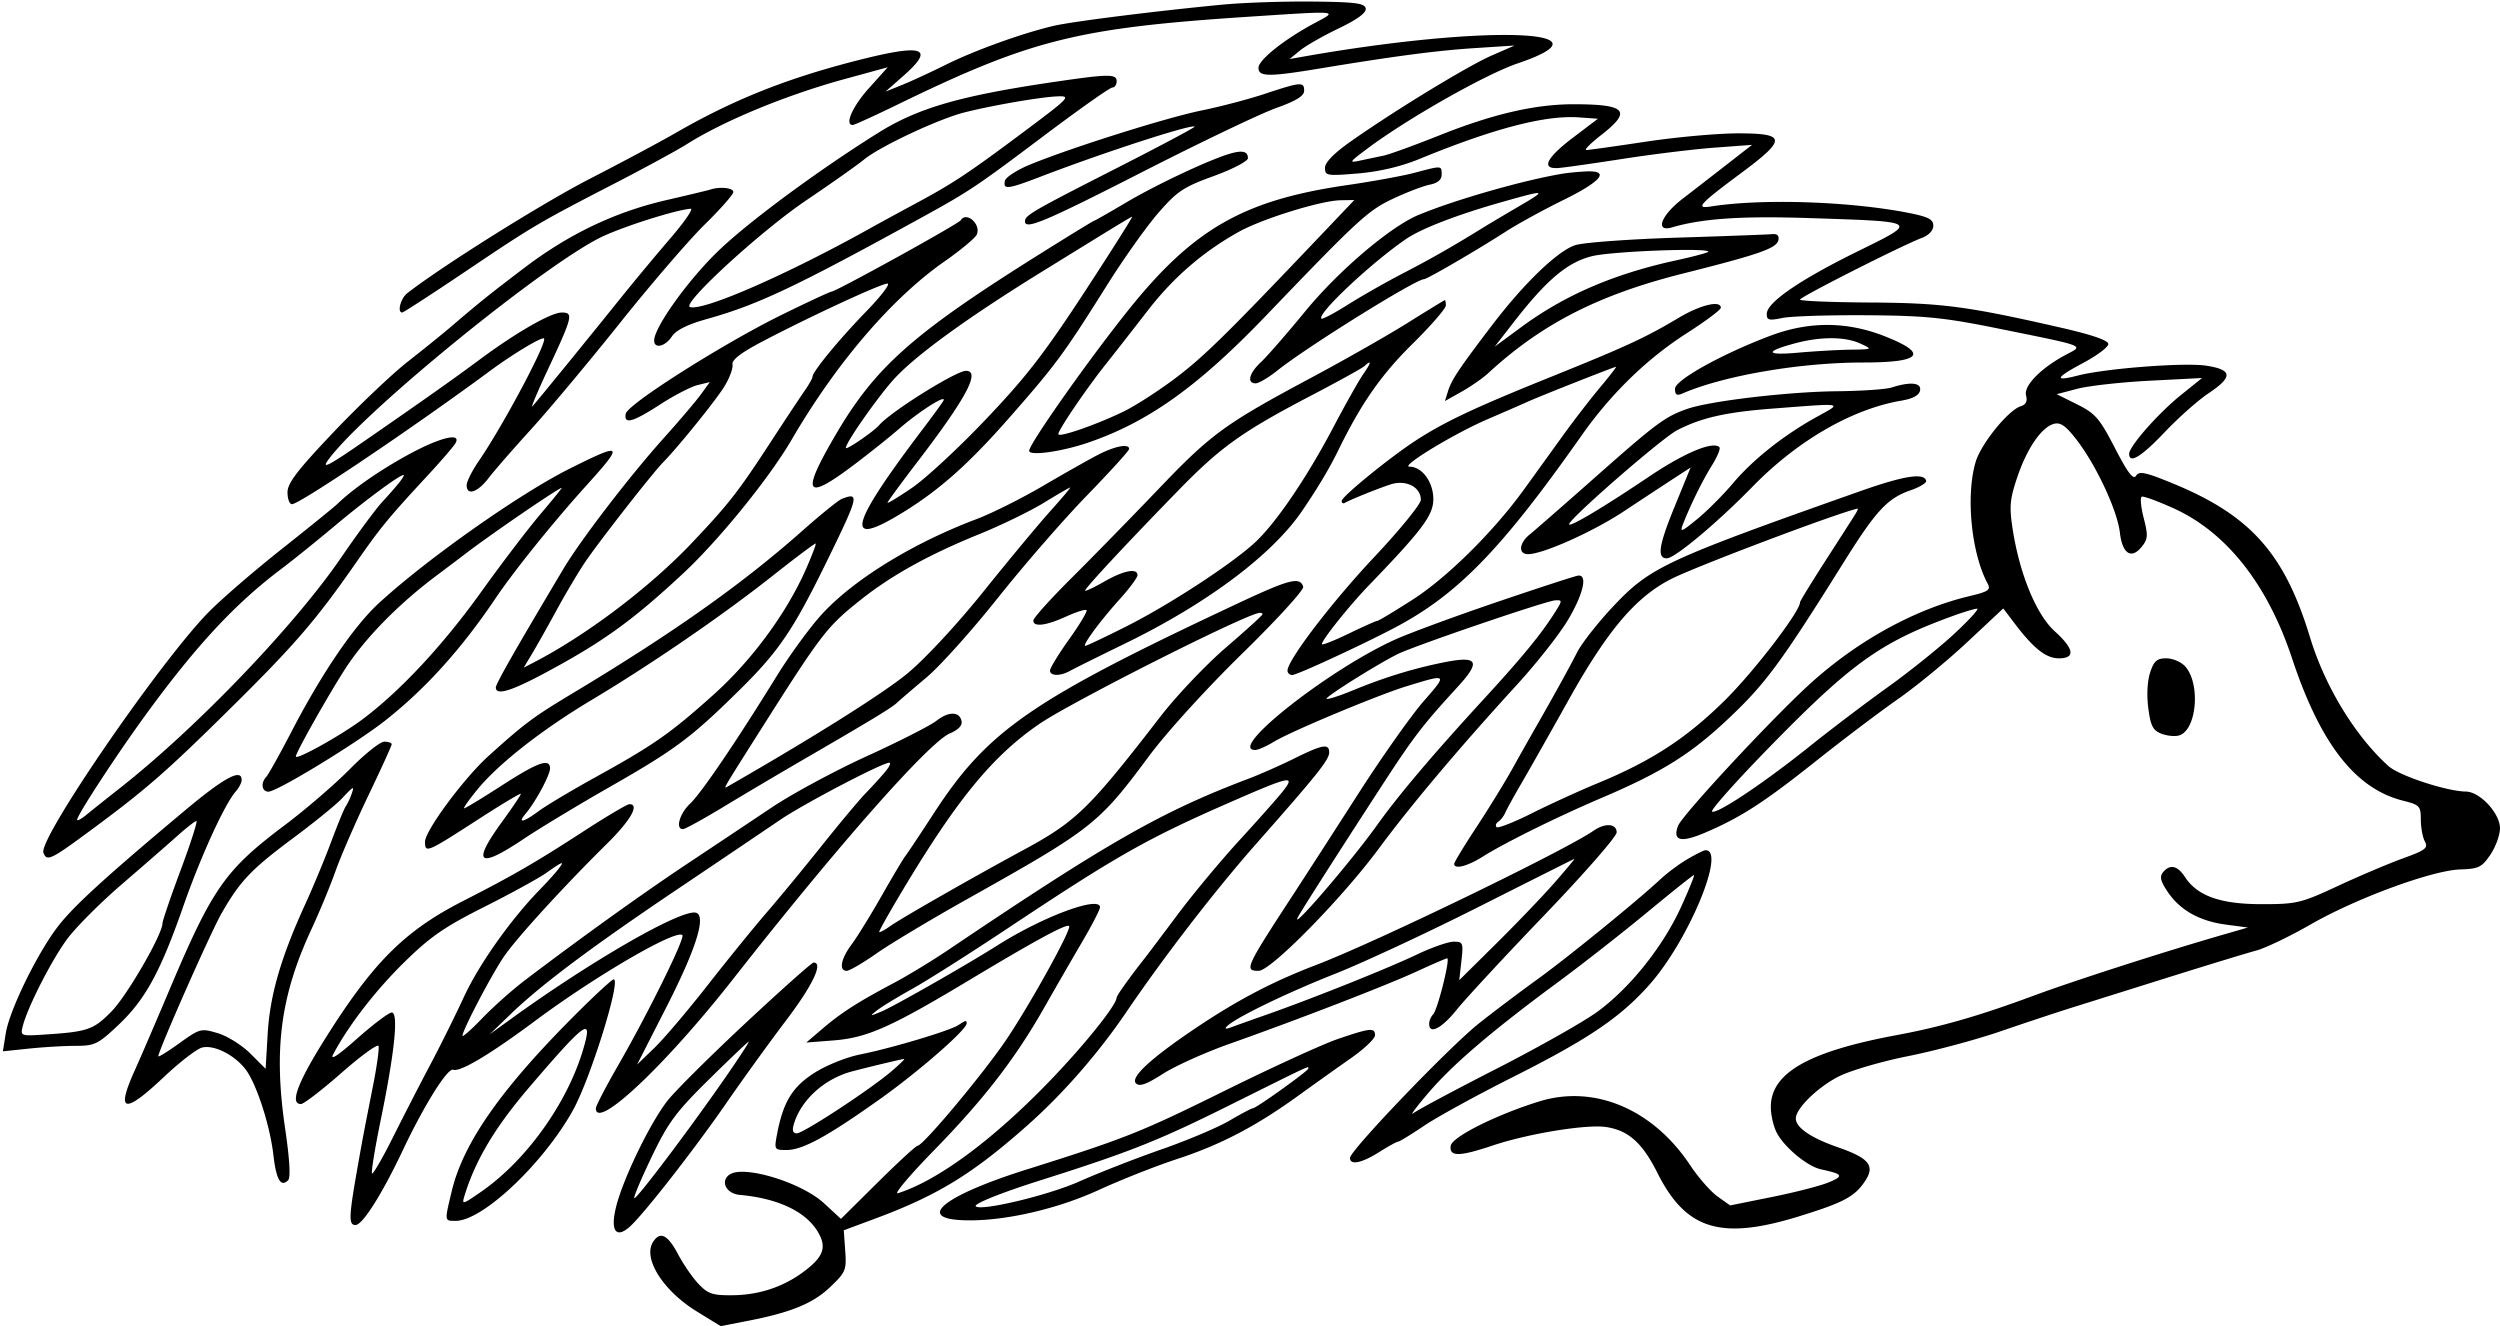 <svg width="1536" height="815" xmlns="http://www.w3.org/2000/svg" xml:space="preserve" style=""><path  fill="currentColor" d="M751.36 2.821c-40.979 3.919-91.864 10.3-103.68 13.003-18.725 4.283-48.723 15.075-66.56 23.947-9.152 4.552-21.248 10.137-26.88 12.41L544 56.314l10.92-9.597c19.916-17.504 12.671-20.004-27.966-9.651C483.112 48.235 450.479 61.271 414.72 81.9c-9.152 5.279-32.768 17.894-52.48 28.032-29.055 14.943-90.273 53.309-112 70.191-4.091 3.179-6.365 11.877-3.106 11.877.756 0 18.324-11.403 39.04-25.339 41.83-28.14 44.168-29.519 91.62-54.026 18.411-9.508 38.276-20.319 44.144-24.023 22.845-14.422 61.23-30.256 97.173-40.086l26.31-7.196-11.59 12.892C523.72 65.467 518.758 76.8 523.945 76.8c.938 0 13.322-5.65 27.52-12.556 82.222-39.992 110.559-47.071 216.099-53.991 55.978-3.67 54.688-3.791 40.456 3.777-18.582 9.88-34.69 22.642-34.8 27.57-.125 5.601 6.059 5.699 37.02.585 47.11-7.782 72.322-11.101 96-12.638l24.32-1.578-14.08 6.151c-14.785 6.458-59.242 33.549-86.402 52.651-10.536 7.409-15.998 12.998-15.998 16.368 0 4.827 1.148 5.021 20.221 3.431 13.083-1.091 26.411-4.228 37.76-8.886 45.932-18.853 77.441-27.055 98.177-25.557l11.518.833-15.358 11.647c-16.388 12.429-19.734 19.383-8.958 18.619 3.52-.25 21.376-2.783 39.68-5.63s43.648-5.947 56.32-6.889l23.04-1.712-15.36 11.95c-8.448 6.572-20.832 16.17-27.52 21.328-13.127 10.126-16.94 20.519-6.4 17.444 18.888-5.512 42.821-7.117 85.12-5.71 67.466 2.244 66.851 1.804 28.76 20.569-35.331 17.405-55.441 31.224-55.561 38.18-.068 3.964 1.242 4.323 9.521 2.611 5.28-1.092 28.608-1.847 51.84-1.679 36.496.266 47.636 1.404 81.92 8.369 53.591 10.887 51.52 10.089 40.816 15.725-15.387 8.104-26.345 19.182-24.803 25.077.961 3.678-.067 5.743-3.385 6.796-7.558 2.398-24.239 23.001-27.537 34.011-6.216 20.745-2.767 56.057 7.315 74.895 2.06 3.849.534 4.91-11.007 7.657-33.057 7.868-67.701 26.737-96.753 52.696-22.553 20.153-79.986 81.816-82.484 88.56-3.385 9.137 1.731 10.449 16.41 4.208 21.964-9.339 36.261-18.555 68.238-43.987 16.494-13.118 39.206-30.286 50.47-38.151 11.264-7.865 30.434-23.619 42.6-35.011l22.12-20.711 7.273 9.569c11.55 15.196 19.079 21.089 26.941 21.089 10.263 0 9.355-5.842-2.585-16.629-11.243-10.158-21.53-35.058-25.791-62.431-2.192-14.083-1.818-18.504 2.708-32 6.019-17.949 14.988-31.016 22.667-33.024 4.075-1.066 7.344 1.297 14.172 10.239 12.007 15.724 24.705 43.085 26.279 56.623 1.515 13.021 7.021 16.585 13.419 8.685 3.83-4.73 3.978-6.899 1.203-17.707-1.739-6.774-2.262-12.664-1.162-13.09 1.099-.425 9.882 2.792 19.517 7.151 32.496 14.699 57.724 46.662 72.838 92.283 17.354 52.382 38.866 79.982 68.072 87.336 10.307 2.595 11.009 3.335 11.009 11.596 0 4.854 1.117 10.911 2.482 13.462 2.163 4.042.439 5.376-13.44 10.398-8.757 3.169-26.746 10.799-39.976 16.955-22.726 10.575-25.31 11.193-46.822 11.193-25.308 0-39.507-5.022-47.141-16.673-4.658-7.109-9.208-8.087-13.509-2.905-2.19 2.638-1.501 5.499 2.895 12.021 7.604 11.283 19.551 17.98 35.926 20.138l13.345 1.759-15.36 4.442c-36.592 10.583-91.631 28.308-116.48 37.511-33.581 12.437-56.657 19.07-84.264 24.221-54.039 10.082-77.016 23.245-77.016 44.118 0 4.808 1.629 11.892 3.619 15.741 4.624 8.942 18.794 20.718 27.085 22.509 13.602 2.938 14.316 4.04 5.136 7.937-4.928 2.092-20.634 6.159-34.901 9.039l-25.942 5.236-7.726-5.502c-4.249-3.025-11.829-11.683-16.844-19.239-22.836-34.403-58.802-49.63-92.582-39.197-26.284 8.118-53.648 21.792-54.503 27.235-1.07 6.813 5.181 6.812 25.411-.003 21.977-7.403 58.09-13.303 70.127-11.457 13.691 2.1 22.199 9.723 31.462 28.189 17.494 34.875 38.845 41.487 86.552 26.802 27.957-8.606 34.752-12.236 41.134-21.976 6.111-9.326 2.338-13.935-16.875-20.612-16.544-5.751-25.793-12.095-25.793-17.694 0-6.098 13.449-19.243 26.407-25.809 7.116-3.606 26.262-9.215 42.546-12.464 16.284-3.25 41.703-10.062 56.487-15.139 14.784-5.077 34.368-11.581 43.52-14.453l60.16-18.879c23.936-7.512 48.128-14.892 53.76-16.4 5.632-1.509 20.602-8.691 33.266-15.961 28.248-16.215 74.712-33.314 92.066-33.881 11.37-.371 13.302-1.319 18.56-9.113 3.227-4.784 5.868-12.072 5.868-16.197 0-9.168-12.312-22.431-20.923-22.539-11.846-.148-41.025-9.744-47.578-15.647-20.419-18.391-39.034-48.917-48.176-78.998-15.677-51.589-36.504-74.99-84.212-94.623-16.995-6.994-20.793-7.79-22.706-4.756-1.702 2.698-5.06-1.703-12.951-16.969-9.469-18.32-12.052-21.309-23.228-26.882l-12.575-6.27 12.655-3.325c6.96-1.828 27.054-4.064 44.654-4.967l32-1.643-13.066 10.518c-13.893 11.182-31.734 31.461-31.734 36.068 0 6.375 7.502 1.798 21.851-13.333 8.398-8.855 20.453-19.556 26.789-23.777 15.261-10.17 14.931-14.575-1.28-17.06-13.384-2.051-62.011 1.695-78.978 6.085-14.815 3.833-13.722 1.337 3.412-7.795 8.473-4.516 15.406-9.735 15.406-11.596 0-2.216-9.948-5.661-28.8-9.973-57.774-13.216-73.354-15.272-117.686-15.531-23.617-.138-42.944-.942-42.947-1.786-.007-1.585 62.367-33.164 74.873-37.908 4.251-1.613 7.04-4.585 7.04-7.504 0-3.837-3.033-5.438-14.72-7.767-36.118-7.197-90.547-9.006-121.912-4.051-9.869 1.559-7.167-1.424 18.657-20.595 28.03-20.809 27.735-24.32-2.04-24.32-12.504 0-37.985 2.304-56.625 5.12-18.64 2.816-35.094 5.12-36.565 5.12-1.471 0 2.698-4.186 9.265-9.302 18.896-14.722 15.318-18.758-16.693-18.823-23.843-.049-49.779 5.934-82.726 19.081-15.489 6.181-31.041 11.824-34.561 12.541-3.52.716-9.856 2.044-14.08 2.951-7.244 1.556-7.026 1.158 3.84-6.999 24.896-18.69 72.979-45.958 93.034-52.76 61.975-21.019-20.997-23.65-131.434-4.167l-8.96 1.58 6.4-5.242c3.52-2.884 14.211-8.994 23.759-13.578 11.62-5.58 17.11-9.629 16.608-12.249-.621-3.24-6.246-3.97-32.718-4.244-17.583-.182-42.337.66-55.009 1.872m-102.4 47.317c-58.783 8.594-84.791 16.079-109.415 31.487-36.965 23.131-79.195 54.301-97.979 72.319-18.669 17.908-39.646 47.156-39.646 55.278 0 5.285 6.782 3.727 10.89-2.502 2.548-3.864 9.597-7.385 21.414-10.697 31.498-8.827 54.195-19.561 132.816-62.814 28.472-15.663 33.177-18.811 73.501-49.169 22.121-16.654 41.417-30.28 42.88-30.28 1.462 0 2.659-1.728 2.659-3.84 0-4.546-4.728-4.518-37.12.218m128 7.554c-9.856 3.27-27.136 7.814-38.4 10.099-21.368 4.334-79.115 22.503-105.184 33.094-8.325 3.381-15.508 7.986-15.964 10.232-1.118 5.516 1.665 5.19 21.89-2.567 39.05-14.976 92.975-32.486 94.708-30.753.4.4-21.452 12.023-48.561 25.829-51.394 26.175-55.689 28.671-55.689 32.367 0 5.397 11.997.343 72.613-30.589 35.391-18.06 72.123-35.618 81.627-39.017 12.441-4.451 17.28-7.442 17.28-10.684 0-5.579-1.998-5.415-24.32 1.989M631.314 79.273c-36.022 26.949-45.296 33.133-68.114 45.414-10.56 5.684-23.232 12.588-28.16 15.341-51.044 28.517-103.175 51.321-111.136 48.615-5.379-1.828 43.549-46.72 71.466-65.57 15.483-10.455 31.434-21.71 35.448-25.012 9.797-8.061 45.957-25.029 61.822-29.009 17.697-4.441 46.906-9.463 57.286-9.85 8.121-.302 6.991.917-18.612 20.071M755.2 94.569c-13.169 4-44.802 18.916-63.253 29.825-10.5 6.207-19.414 11.286-19.81 11.286-.396 0-15.104 9.009-32.683 20.02-78.207 48.986-101.33 69.386-125.738 110.926-21.685 36.908-19.255 41.648 10.062 19.629 9.714-7.295 22.658-17.609 28.764-22.918 12.569-10.929 29.864-21.79 26.978-16.941-1.049 1.762-6.59 9.375-12.314 16.917-44.087 58.095-48.596 72.871-16.456 53.921 24.617-14.515 43.214-30.775 69.645-60.891 28.59-32.578 33.11-38.72 60.109-81.688 9.976-15.876 24.013-35.62 31.194-43.877 11.55-13.279 15.479-15.891 34.04-22.63 11.617-4.218 20.982-9.105 20.982-10.95 0-4.271-3.493-5.068-11.52-2.629m113.92 11.583c-7.04 1.878-25.773 5.3-41.628 7.604-63.548 9.234-94.329 26.867-134.454 77.022-24.662 30.828-60.718 82.014-60.718 86.198 0 3.275 19.617.599 35.767-4.88 37.193-12.619 67.897-34.5 109.952-78.357 56.665-59.093 62.453-64.416 77.996-71.722 8.292-3.898 18.372-7.746 22.4-8.552 4.935-.987 7.325-3.031 7.325-6.265 0-5.551.191-5.539-16.64-1.048m90.88.568c-24.167 4.012-66.378 16.117-88.643 25.42-17.226 7.198-49.076 34.328-69.439 59.15-11.293 13.767-23.544 27.823-27.225 31.236-7.245 6.718-8.793 12.994-3.205 12.994 1.918 0 7.966-3.583 13.44-7.962 17.89-14.313 84.906-56.038 90.005-56.038 1.896 0 32.763-17.974 50.507-29.41 7.04-4.537 22.88-13.213 35.2-19.278 23.421-11.532 28.728-18.137 14.08-17.523-4.576.191-11.2.826-14.72 1.411m-523.52 9.729c-1.408.465-13.504 3.367-26.88 6.45-31.65 7.294-59.951 20.782-87.488 41.695-21.735 16.507-26.87 20.629-45.45 36.489-5.028 4.292-16.894 13.876-26.368 21.297-9.474 7.422-29.922 26.866-45.44 43.208-22.236 23.418-28.214 31.246-28.214 36.943 0 3.976 1.238 7.229 2.752 7.229 4.666 0 74.11-46.756 122.356-82.381 13.588-10.034 31.296-20.628 32.487-19.437 2.187 2.187-25.203 53.671-39.978 75.146-4.145 6.025-7.537 12.763-7.537 14.973 0 6.671 6.678 4.534 13.44-4.301 3.502-4.576 15.288-18.112 26.191-30.08 10.903-11.968 35.458-41.344 54.567-65.28s42.596-51.209 52.193-60.607c9.597-9.398 17.449-18.326 17.449-19.84 0-2.56-8.219-3.438-14.08-1.504m496.64 10.376c-8.448 4.943-17.636 10.397-20.418 12.121-19.346 11.988-33.278 19.959-49.982 28.595-10.56 5.459-26.089 14.275-34.509 19.591-8.419 5.315-15.773 9.2-16.34 8.632-2.847-2.846 30.714-34.393 52.129-49.001 9.379-6.397 31.569-14.94 58.88-22.666 27.489-7.777 27.975-7.647 10.24 2.728m-122.19 18.32c-57.334 60.301-71.245 73.968-88.694 87.138-10.386 7.838-24.786 17.109-32 20.602-16.892 8.178-39.996 16.163-39.996 13.823 0-2.607 17.012-27.647 29.244-43.045 5.74-7.225 17.327-22.051 25.749-32.947 15.706-20.318 34.082-36.182 55.985-48.333 14.481-8.034 50.426-19.17 62.512-19.367l8.369-.136-21.169 22.265m-399.316 1.578c-8.852 10.298-22.43 26.62-30.174 36.272-18.648 23.242-51.361 63.387-54.274 66.605-1.275 1.408 2.808-8.384 9.074-21.76 15.671-33.456 16.263-35.842 8.893-35.833-6.609.007-27.808 12.141-50.119 28.687-16.651 12.349-33.662 24.369-72.136 50.973-20.845 14.413-25.532 16.834-21.311 11.005 21.479-29.658 136.109-122.807 169.633-137.844 14.99-6.723 44.741-16.003 53.214-16.597 1.811-.127-3.949 8.194-12.8 18.492m178.697-11.417c-1.39 2.249-76.837 43.894-79.522 43.894-.824 0-14.425 6.337-30.224 14.081-35.906 17.602-94.965 55.02-96.094 60.883-1.305 6.776 4.17 5.305 21.111-5.674 8.546-5.539 18.91-10.899 23.031-11.912l7.493-1.84-5.373 7.431c-2.955 4.087-13.239 16.194-22.853 26.904-20.947 23.336-51.134 62.669-61.679 80.367-29.463 49.446-41.561 70.674-41.561 72.925 0 5.102 9.291 2.332 30.669-9.145 35.303-18.952 53.438-32.044 84.531-61.022 21.983-20.488 52.886-58.599 66.589-82.118 27.423-47.068 61.584-86.913 93.804-109.409 10.203-7.124 19.205-14.655 20.003-16.736 2.449-6.381-6.504-14.164-9.925-8.629m89.013 24.054c-35.901 55.81-46.207 69.523-74.714 99.415-16.204 16.991-36.183 35.457-44.396 41.035-8.214 5.577-14.934 9.653-14.934 9.056 0-.597 8.26-11.872 18.355-25.056 30.104-39.314 38.988-55.97 29.852-55.97-6.114 0-46.14 25.031-53.327 33.349-3.504 4.055-20.48 15.648-20.48 13.985 0-3.409 20.829-32.974 30.386-43.131 13.845-14.715 45.097-37.314 89.766-64.911 46.722-28.867 55.005-33.911 55.79-33.969.32-.024-7.014 11.765-16.298 26.197m351.076-13.352c-29.568.929-57.744 3.006-62.613 4.615-10.825 3.577-31.417 23.397-50.968 49.057-20.335 26.69-24.983 33.644-27.156 40.637l-1.889 6.078 10.245-5.759c5.635-3.167 12.958-8.256 16.273-11.308 33.099-30.479 67.811-48.218 120.068-61.363 46.938-11.806 57.28-15.446 58.308-20.519.54-2.668-.793-3.919-3.84-3.606-2.568.264-28.86 1.24-58.428 2.168m19.2 8.615c0 .563-8.928 2.965-19.84 5.339-38.153 8.301-68.378 21.329-95.056 40.973l-16.335 12.029 11.615-14.962c20.347-26.21 33.162-36.985 48.356-40.661 12.287-2.973 71.26-5.222 71.26-2.718M532.197 191.36c-16.743 17.236-32.997 37.014-32.997 40.152 0 .91-2.179 4.777-4.843 8.592-2.663 3.815-12.357 18.456-21.541 32.536-19.432 29.792-25.326 37.312-47.856 61.059-25.871 27.269-64.659 56.578-97.035 73.321l-6.155 3.183 5.176-8.621c2.847-4.742 9.566-16.686 14.931-26.542 5.364-9.856 13.223-23.104 17.462-29.44 7.997-11.951 41.39-54.709 47.983-61.44 9.405-9.602 32.376-38.025 37.666-46.606 3.217-5.217 5.498-11.336 5.07-13.597-.538-2.846 5.133-7.212 18.422-14.18 29.261-15.345 72.502-35.376 76.731-35.546 2.075-.083-3.782 7.625-13.014 17.129m332.628 7.045c-12.218 7.645-38.714 22.719-58.88 33.498-53.395 28.54-61.745 34.622-94.265 68.659-16.192 16.947-40.096 41.408-53.12 54.358-13.024 12.949-23.68 24.789-23.68 26.312 0 4.174 7.663 3.244 20.221-2.454 6.194-2.81 11.805-4.566 12.469-3.901.664.664-4.115 8.667-10.621 17.784-6.506 9.117-11.829 17.81-11.829 19.318 0 3.418 6.306 3.549 12.195.253 2.445-1.368 17.693-8.939 33.885-16.825 50.514-24.601 90.438-54.513 108.858-81.559 9.748-14.313 16.68-25.945 22.27-37.368 14.025-28.662 26.263-46.204 45.416-65.103 11.317-11.166 20.576-21.822 20.576-23.68 0-1.857-.288-3.336-.64-3.285-.352.05-10.637 6.347-22.855 13.993m166.689-3.205c-20.5 12.231-32.411 17.735-79.194 36.593-46.055 18.564-64.258 27.122-81.938 38.525-16.075 10.368-46.062 34.776-46.062 37.492 0 1.239.864 1.761 1.92 1.161 3.621-2.059 19.841-8.609 27.996-11.306 9.511-3.144 18.724 1.5 18.724 9.439 0 2.604-12.807 18.342-28.459 34.974-26.174 27.812-53.461 63.523-53.461 69.966 0 1.472 1.326 2.676 2.946 2.676 2.845 0 41.354-17.755 62.334-28.74 39.007-20.425 65.875-47.994 115.416-118.431 17.993-25.581 40.099-47.092 64.424-62.689 11.616-7.448 21.12-14.54 21.12-15.761 0-4.778-12.489-1.821-25.766 6.101M1088 206.178c-29.882 11.221-58.88 27.326-58.88 32.702 0 3.671 1.101 4.389 4.48 2.921 25.35-11.014 72.298-19.081 111.048-19.081 36.182 0 40.557-5.443 13.049-16.236-22.974-9.013-46.236-9.115-69.697-.306m55.04 4.93c7.646 3.501 7.618 3.517-6.4 3.742-7.744.125-22.144.955-32 1.846-19.841 1.792-20.688-.671-1.961-5.708 15.953-4.292 30.824-4.247 40.361.12M837.663 229.76c-2.709 3.872-10.988 18.56-18.396 32.64-16.556 31.466-35.905 59.81-48.753 71.417-15.085 13.628-52.838 38.166-78.724 51.167-12.94 6.499-24.161 11.816-24.935 11.816-2.206 0 9.166-15.434 21.14-28.69 5.987-6.628 10.885-13.252 10.885-14.72 0-4.513-8.411-2.922-20.207 3.821-6.185 3.536-11.564 6.111-11.953 5.723-.793-.793 24.226-27.712 57.418-61.778 25.783-26.462 39.139-36.008 80.982-57.88 16.896-8.832 31.814-17.07 33.152-18.307 4.571-4.227 4.32-2.254-.609 4.791m145.348 8.355c-5.911 7.06-16.34 20.596-23.176 30.08a39129.15 39129.15 0 0 1-23.386 32.405c-18.782 25.989-47.305 54.219-68.553 67.849-11.139 7.145-20.874 12.991-21.634 12.991-.759 0-8.507 3.452-17.217 7.671-8.71 4.219-16.255 7.252-16.767 6.74-1.229-1.229 16.252-23.244 28.719-36.171 32.907-34.118 39.643-43.127 39.643-53.021 0-10.497-6.939-19.939-14.654-19.939-6.01 0 27.389-20.299 47.934-29.132 9.152-3.935 20.262-8.778 24.688-10.763 8.361-3.747 52.728-21.284 54.27-21.45.483-.052-3.957 5.681-9.867 12.74m179.229-.035c-3.52 1.127-18.569 2.164-33.443 2.305-29.75.281-77.975 5.941-91.997 10.799-13.682 4.739-19.03 8.702-56.526 41.887-19.121 16.923-37.265 32.774-40.32 35.224-6.658 5.34-7.292 12.185-1.128 12.185 9.155 0 39.871-13.743 58.969-26.383 10.893-7.211 24.555-16.202 30.36-19.981l10.555-6.871-10.013 24.515c-9.596 23.494-10.737 31.28-4.583 31.28 4.875 0 31.002-21.848 52.638-44.017 27.65-28.331 61.102-47.681 91.362-52.847 7.172-1.224 11.003-3.291 11.572-6.243.932-4.844-5.857-5.565-17.446-1.853m-45.843 17.963c-20.323 11.202-39.284 26.21-51.665 40.893-6.008 7.124-15.903 17.034-21.99 22.022-9.723 7.968-10.785 8.348-8.74 3.136 4.781-12.192 11.945-26.739 17.81-36.16 3.329-5.348 5.398-10.377 4.599-11.176-3.897-3.898-21.466 3.43-43.056 17.959-27.701 18.641-48.123 30.876-49.262 29.514-1.675-2.003 56.936-53.117 66.506-58 15.01-7.657 29.718-10.977 58.43-13.19 44.659-3.442 43.178-3.712 27.368 5.002m-865.393 23.226c-17.51 9.544-33.986 20.973-43.644 30.276-2.112 2.034-17.664 14.64-34.56 28.013-16.896 13.373-37.056 30.797-44.8 38.72-30.044 30.739-104.53 139.28-101.32 147.645 2.092 5.45 4.389 4.391 27.626-12.734 35.222-25.957 47.179-36.361 87.137-75.819 39.718-39.22 52.654-54.224 77.34-89.702 15.266-21.94 19.523-27.11 44.897-54.537 7.744-8.371 15.001-16.819 16.127-18.775 3.959-6.877-9.372-3.677-28.803 6.913m423.556.195c-5.632 2.925-20.962 11.59-34.066 19.257-13.104 7.666-31.3 16.752-40.436 20.19-39.18 14.748-75.646 37.193-95.218 58.607-7.233 7.914-19.694 24.994-27.692 37.955-24.814 40.215-46.359 71.937-53.257 78.413-6.38 5.99-9.032 15.554-4.313 15.554 1.264 0 12.496-6.176 24.96-13.725 12.464-7.549 34.182-20.409 48.262-28.578 42.634-24.736 54.904-32.176 58.264-35.326 1.766-1.656 9.973-8.697 18.238-15.646 8.265-6.95 27.971-28.921 43.791-48.826 15.82-19.904 40.429-48.203 54.687-62.885 14.258-14.681 25.936-27.558 25.952-28.614.051-3.457-8.734-1.797-19.172 3.624m-324.493 8.443c-30.908 15.452-88.047 55.736-117.371 82.748-15.326 14.118-34.98 43.011-53.482 78.625-7.315 14.08-14.342 26.694-15.617 28.032-3.539 3.715-2.76 9.088 1.319 9.088 5.295 0 53.966-29.658 71.884-43.802 24.818-19.593 46.587-43.741 67.824-75.238 11.257-16.695 35.401-46.67 55.595-69.019 23.397-25.895 22.538-26.778-10.152-10.434m-104.634 8.396c-1.932 2.455-6.722 7.927-10.643 12.16-3.922 4.233-15.279 19.604-25.239 34.157-28.549 41.717-88.442 104.189-135.311 141.139-9.152 7.215-18.766 14.875-21.363 17.023-2.598 2.148-5.056 3.534-5.463 3.081-1.198-1.335 24.554-40.773 43.461-66.555 30.318-41.345 53.86-66.584 81.62-87.504 7.208-5.432 22.321-17.603 33.585-27.047 18.625-15.615 39.347-30.917 41.868-30.917.549 0-.582 2.008-2.515 4.463m897.607 5.43c-119.899 42.374-129.204 46.715-151.957 70.901-9.352 9.94-19.301 22.612-22.109 28.16-4.649 9.185-15.409 28.641-26.814 48.486-2.428 4.224-8.261 14.592-12.964 23.04-4.703 8.448-14.671 24.654-22.153 36.014-7.482 11.36-13.603 21.44-13.603 22.4 0 3.581 8.089 1.552 17.499-4.388 13.411-8.466 45.907-24.526 73.074-36.115 37.483-15.988 55.108-27.054 78.66-49.385 22.231-21.078 31.711-33.967 69.81-94.91 20.149-32.229 27.122-39.766 41.353-44.692 5.59-1.936 9.912-4.555 9.604-5.822-1.239-5.09-13.609-3.158-40.4 6.311m-811.044 14.201c-7.659 9.028-24.11 30.628-36.557 48-23.52 32.825-50.24 61.394-73.473 78.558-13.242 9.782-40.206 24.726-40.206 22.282 0-2.377 19.809-37.536 30.365-53.894 12.142-18.816 33.053-40.117 56.546-57.6 4.73-3.52 12.358-9.28 16.95-12.8 15.62-11.973 56.584-40.036 59.499-40.761.44-.109-5.466 7.187-13.124 16.215m313.128-1.694c-7.272 8.096-25.698 30.272-40.949 49.28-15.938 19.866-35.713 41.18-46.511 50.13-14.71 12.194-57.843 39.333-110.7 69.653-2.76 1.583-2.944 1.9 19.812-34.023 38.108-60.158 41.178-64.159 61.864-80.622 19.083-15.187 42.073-27.921 73.244-40.569 13.22-5.365 30.948-13.984 39.396-19.155 8.448-5.17 15.743-9.404 16.212-9.407.469-.004-5.097 6.617-12.368 14.713m-127.957-7.707c-2.086.819-13.03 9.675-24.32 19.68-36.737 32.556-79.111 62.542-140.516 99.436-24.764 14.879-29.657 18.517-52.094 38.733-15.172 13.671-39.117 46.004-39.117 52.821 0 7.137 1.014 6.709 32.821-13.866 14.333-9.271 26.059-16.28 26.059-15.576 0 .704-5.184 8.404-11.52 17.112-18.828 25.875-14.646 29.281 13.101 10.668 9.69-6.501 33.747-21.029 53.459-32.285 40.043-22.866 49.708-30.102 79.585-59.576 24.173-23.848 32.932-36.874 54.423-80.937 18.516-37.964 19.088-40.516 8.119-36.21m622.963 8.987c-1.063 1.76-9.195 14.46-18.071 28.222-8.876 13.763-16.139 25.608-16.139 26.323 0 5.637-28.104 42.326-45.972 60.015-23.563 23.327-45.13 37.41-78.188 51.059-11.264 4.651-29.527 12.994-40.585 18.54-11.058 5.547-20.816 9.373-21.686 8.504-.869-.87-.378-2.383 1.092-3.362 1.47-.98 3.412-3.509 4.315-5.621.903-2.112 5.427-10.325 10.053-18.251 4.626-7.926 17.627-30.909 28.891-51.072 23.834-42.664 41.321-63.235 63.101-74.23 15.495-7.821 102.075-40.503 114.33-43.156.435-.094-.078 1.269-1.141 3.029m-644.96 34.166c-11.932 27.094-33.264 56.046-56.912 77.244-26.417 23.68-36.563 30.772-72.178 50.453-14.784 8.17-30.547 17.573-35.029 20.896-9.617 7.129-13.387 7.86-8.048 1.561 6.005-7.085 14.917-23.614 14.917-27.666 0-6.547-7.26-3.995-29.553 10.386-12.004 7.744-22.438 14.08-23.188 14.08-.749 0 2.843-5.132 7.983-11.404 13.178-16.082 39.782-36.929 70.727-55.422 36.243-21.659 80.309-51.908 110.991-76.19 14.08-11.143 25.903-19.988 26.273-19.655.37.332-2.322 7.405-5.983 15.717m424.801 20.126c-25.536 8.683-53.669 19.037-62.518 23.008-40.813 18.316-103.89 68.023-86.253 67.97 1.76-.005 6.992-2.321 11.626-5.146 10.234-6.24 63.473-28.504 81.174-33.947 25.54-7.853 25.527-7.865 10.566 9.261-7.573 8.669-25.596 34.194-40.052 56.722s-32.297 50.176-39.647 61.44c-29.743 45.578-30.554 47.36-21.568 47.36 7.486 0 51.074-44.349 73.879-75.17 19.858-26.837 49.514-62.004 85.142-100.965 11.978-13.098 25.986-30.927 31.129-39.621 9.401-15.892 12.098-27.764 6.151-27.072-1.76.205-24.093 7.477-49.629 16.16m-159.651 1.013c-126.707 59.418-153.405 77.85-186.536 128.776-8.559 13.155-16.496 25.071-17.639 26.479-1.143 1.408-7.656 12.352-14.474 24.32-6.817 11.968-15.13 25.427-18.473 29.909-6.573 8.813-7.933 16.171-2.989 16.171 1.699 0 9.945-4.81 18.326-10.688 8.381-5.879 33.199-20.761 55.151-33.072 77.557-43.493 81.228-46.375 112.179-88.08 10.858-14.63 35.484-41.715 57.471-63.208 21.209-20.734 37.971-39.113 37.356-40.96-2.088-6.27-8.347-4.665-40.372 10.353m195.383 4.855c-8.605 13.719-20.178 27.843-44.577 54.4-30.715 33.431-51.957 58.527-65.007 76.8-16.219 22.711-54.718 67.39-48.529 56.32 2.989-5.345 22.533-35.964 49.022-76.8 22.023-33.95 26.496-39.827 49.176-64.61 14.316-15.643 12.2-19.067-9.114-14.75-18.737 3.794-36.259 9.204-55.591 17.164-8.249 3.396-15.464 5.708-16.035 5.138-1.014-1.015 29.252-20.104 43.2-27.246 9.709-4.972 91.731-32.99 97.331-33.247 4.316-.199 4.322.137.124 6.831m244.937 13.769c-9.152 8.495-27.584 23.283-40.96 32.86-13.376 9.577-34.599 25.656-47.162 35.729-28.256 22.657-56.916 41.883-60.605 40.653-1.526-.509 15.474-19.526 37.777-42.262 48.344-49.282 66.24-61.98 109.67-77.817 7.04-2.567 13.952-4.655 15.36-4.639 1.408.016-4.928 6.98-14.08 15.476m-424.96-12.032c0 .604-10.08 9.767-22.4 20.362-12.32 10.596-30.464 29.705-40.32 42.465-43.943 56.892-51.748 64.483-84.48 82.165-30.084 16.251-74.352 41.53-81.28 46.416-3.872 2.73-7.04 4.41-7.04 3.734 0-.676 4.653-9.106 10.341-18.734 36.023-60.981 58.376-88.668 88.002-108.999C658.01 431.44 764.6 377.632 773.76 376.547c1.056-.125 1.92.267 1.92.87m545.359 35.784c-1.715 5.197-2.169 14.071-1.123 21.959 1.452 10.947 2.861 13.657 8.138 15.664 3.51 1.335 8.41 1.783 10.889.996 10.782-3.422 13.19-31.819 3.597-42.419-2.449-2.706-7.642-4.921-11.538-4.921-5.79 0-7.611 1.594-9.963 8.721m-745.723 29.667c-3.708 2.917-22.862 12.659-42.565 21.649-19.703 8.989-45.969 23.136-58.368 31.436a22425.544 22425.544 0 0 1-51.983 34.658c-27.192 18.071-65.42 45.496-99.84 71.627-7.744 5.879-19.552 16.385-26.24 23.345-6.688 6.961-12.16 11.807-12.16 10.769 0-3.463 17.961-37.729 25.584-48.809 7.943-11.545 36.613-42.926 63.376-69.368 14.503-14.33 19.997-24.095 13.557-24.095-1.344 0-14.119 7.577-28.39 16.837-29.274 18.998-43.042 26.959-73.741 42.643-36.119 18.453-55.429 37.784-85.2 85.296-16.698 26.647-21.446 39.665-14.386 39.443 1.76-.055 12.989-8.703 24.954-19.216 11.965-10.514 22.159-17.904 22.653-16.423.494 1.482-.966 12.145-3.244 23.697-6.07 30.78-6.376 32.388-9.35 49.163-5.71 32.205-5.915 37.12-1.549 37.12 4.327 0 16.315-18.958 29.139-46.08 13.045-27.589 27.387-50.496 30.87-49.301 4.351 1.493 22.665-9.444 50.527-30.178 37.035-27.559 86.483-56.331 90.282-52.532 1.767 1.767-21.098 48.112-39.542 80.149-7.491 13.012-13.62 24.82-13.62 26.24 0 13.883 42.672-26.297 84.343-79.418 64.364-82.048 120.551-145.697 133.266-150.964 4.947-2.049 7.613-4.807 7.12-7.366-1.182-6.139-7.919-6.279-15.493-.322m-360.35 29.639c-9.111 9.254-27.052 24.712-39.867 34.35-37.008 27.832-44.517 38.592-71.48 102.423-8.029 19.008-17.348 40.642-20.709 48.076-11.896 26.315-6.798 27.541 17.839 4.289 9.652-9.109 20.184-17.224 23.404-18.032 7.209-1.809 19.573 4.31 26.498 13.114 6.761 8.595 15.2 34.446 17.337 53.105 1.719 15.012 4.534 19.79 9.018 15.306 1.599-1.599.953-12.834-1.82-31.649-7.19-48.781-2.852-81.678 16.168-122.609 4.907-10.56 11.58-26.688 14.829-35.84 3.249-9.152 12.331-30.039 20.182-46.416 7.851-16.377 14.275-30.489 14.275-31.36 0-.871-2.049-1.584-4.554-1.584-2.505 0-12.009 7.572-21.12 16.827m580.208-6.492c-8.286 4.112-20.958 9.71-28.16 12.44-53.47 20.271-85.883 38.758-184.614 105.294-9.856 6.642-24.832 15.736-33.28 20.21-21.942 11.619-32.226 18.207-43.693 27.99l-10.067 8.589 16.64-1.296c20.759-1.617 35.165-8.015 83.733-37.189 40.945-24.594 59.548-34.665 61.123-33.09 1.68 1.679-22.804 46.104-37.929 68.822-13.775 20.69-51.753 66.194-55.279 66.235-.951.011-11.912 10.106-24.358 22.434l-22.631 22.414-10.327-9.533c-13.852-12.789-49.046-23.585-57.944-17.775-6.098 3.981-2.337 11.816 6.034 12.569 24.496 2.206 41.981 10.884 48.945 24.294 4.463 8.594 1.993 14.34-9.961 23.167-12.409 9.162-27.118 14.006-43.115 14.197-12.366.147-15.239-.782-20.994-6.788-3.667-3.828-9.404-12.134-12.749-18.459-6.363-12.033-11.032-14.286-15.366-7.416-6.337 10.046 6.19 29.884 26.919 42.631l14.66 9.014 16.06-3.112c27.098-5.251 40.531-10.726 51.184-20.861 9.581-9.114 10.136-10.446 9.292-22.301l-.897-12.608 19.2-7.142c38.585-14.352 59.951-27.452 93.886-57.563 21.617-19.18 43.229-43.93 60.342-69.102 23.658-34.799 54.759-75.083 80.378-104.113 37.273-42.234 44.434-51.208 44.434-55.682 0-5.612-4.061-4.906-21.466 3.73m-251.373 8.225c-2.658 3.168-8.086 9.129-12.062 13.246-3.976 4.117-16.024 18.517-26.774 32s-26.014 32.002-33.92 41.154c-7.906 9.152-24.28 29.312-36.388 44.8-12.107 15.488-26.79 32.768-32.628 38.4l-10.616 10.24 18.272-35.84c19.005-37.277 24.948-57.6 16.846-57.6-11.78 0-65.123 30.996-112.931 65.62l-12.8 9.271 12.958-12.486c18.809-18.123 49.776-41.294 103.522-77.462 26.048-17.529 53.999-36.394 62.114-41.922 14.204-9.675 62.156-34.793 66.923-35.054 1.274-.07.142 2.465-2.516 5.633M113.92 497.702c-49.625 41.544-69.107 59.365-78.674 71.966-12.701 16.73-29.459 51.18-31.694 65.154l-1.776 11.109 16.127-1.685c8.871-.927 21.788-1.686 28.706-1.686 11.591 0 13.645-1.01 26.184-12.869 16.482-15.587 25.697-32.452 39.828-72.891 10.676-30.551 25.462-62.884 32.285-70.602 1.966-2.222 3.574-5.39 3.574-7.04 0-7.178-10.679-1.448-34.56 18.544m674.585-11.942c-3.006 3.872-14.984 17.408-26.618 30.08-11.634 12.672-28.899 33.408-38.367 46.08-9.467 12.672-18.596 24.791-20.287 26.931-8.885 11.248-17.153 22.802-17.153 23.97 0 4.642-20.223 29.779-42.151 52.392-34.501 35.581-68.011 60.246-92.249 67.901-2.816.889 7.129-10.936 22.099-26.278 30.749-31.512 49.943-56.347 67.72-87.625 6.706-11.798 17.176-29.949 23.267-40.335 6.091-10.387 11.074-20.038 11.074-21.447 0-7.282-34.882 5.624-62.625 23.172-19.251 12.175-64.052 37.725-71.775 40.933-7.175 2.979-7.343 2.926-2.56-.817 2.816-2.204 12.608-8.172 21.76-13.263 9.152-5.091 35.648-21.9 58.88-37.355 66.171-44.017 84.874-54.646 134.4-76.377 38.642-16.956 42.206-17.776 34.585-7.962m-572.663 2.56c-.878 2.464-2.405 5.632-3.392 7.04-.988 1.408-5.015 11.2-8.95 21.76-3.935 10.56-11.111 27.84-15.948 38.4-14.883 32.491-21.694 55.922-23.072 79.379l-1.279 21.779-9.344-9.343c-5.139-5.139-14.138-10.78-19.998-12.536-10.36-3.104-11.013-2.935-23.617 6.12-7.129 5.122-12.962 8.741-12.962 8.042 0-3.455 32.08-75.989 38.816-87.765 11.395-19.921 18.215-27.088 44.067-46.31 12.847-9.552 26.237-20.425 29.757-24.162 7.6-8.07 8-8.232 5.922-2.404M111.061 534.4c-6.165 16.544-11.211 31.308-11.215 32.808-.015 6.856-21.718 44.413-31.315 54.192-11.1 11.311-14.544 12.501-41.184 14.239-14.657.956-14.869.872-13.34-5.22 2.876-11.457 17.527-40.235 27.162-53.35 5.257-7.156 20.321-22.276 33.475-33.601 13.154-11.324 28.524-24.718 34.156-29.762 5.632-5.045 10.967-9.221 11.855-9.279.889-.059-3.429 13.429-9.594 29.973m868.069-24.041c-18.064 12.447-133.955 68.553-170.17 82.384-27.33 10.438-49.154 21.917-75.52 39.722-26.677 18.015-39.016 29.509-35.532 33.099 2.156 2.222 6.29.771 16.64-5.84 7.575-4.839 25.868-13.081 40.652-18.317 42.833-15.169 97.31-36.242 115.711-44.758 9.326-4.317 17.533-7.849 18.236-7.849 2.03 0-5.915 31.712-8.624 34.421-1.344 1.344-2.443 3.941-2.443 5.771 0 6.877 7.667 2.917 17.103-8.832 5.371-6.688 29.64-32.867 53.931-58.176 24.291-25.309 44.166-48.061 44.166-50.56 0-5.445-7.026-5.974-14.15-1.065m57.67 17.472c-4.928 2.876-12.416 8.449-16.64 12.384-14.504 13.515-57.397 48.38-76.051 61.818-10.268 7.397-26.157 19.378-35.309 26.625-18.154 14.375-79.36 78.202-79.36 82.759 0 4.648 7.152 3.22 17.92-3.577 5.576-3.52 10.8-6.4 11.61-6.4.809 0 8.032-4.419 16.05-9.819 8.019-5.4 32.436-18.796 54.26-29.768 46.614-23.435 66.34-36.781 84.239-56.994 24.188-27.316 47.5-83.823 34.01-82.437-.973.1-5.801 2.534-10.729 5.409m-81.481 14.249c-7.077 8.096-23.193 24.939-35.813 37.428l-22.947 22.708 1.334-11.828c1.254-11.125.971-11.828-4.76-11.826-3.351.001-13.581 3.579-22.733 7.952-17.568 8.393-64.216 27.053-92.16 36.865-9.152 3.213-18.944 6.709-21.76 7.769-3.437 1.293-4.279 1.077-2.56-.657 5.133-5.179 36.577-20.426 66.625-32.307 16.932-6.695 56.676-25.228 88.32-41.186 31.644-15.957 57.937-29.154 58.428-29.326.492-.171-4.897 6.312-11.974 14.408m-612.606-7.682c-1.932 2.462-6.889 7.934-11.015 12.16-17.749 18.174-37.338 45.821-46.534 65.673-5.444 11.753-14.789 30.585-20.767 41.849-5.978 11.264-16.221 31.18-22.762 44.258-6.54 13.078-12.417 23.254-13.058 22.612-.642-.642 1.754-15.374 5.324-32.738 8.573-41.692 11.084-66.132 6.795-66.132-1.766 0-11.334 7.2-21.263 16-11.905 10.552-16.902 13.821-14.674 9.6 9.226-17.476 25.837-39.007 43.452-56.32 16.073-15.798 24.796-21.844 49.233-34.125 16.334-8.209 33.564-17.656 38.287-20.995 10.41-7.356 11.544-7.655 6.982-1.842m690.143 22.807c-11.135 24.434-31.516 49.929-51.575 64.517-8.442 6.14-36.311 21.875-61.932 34.967-25.62 13.092-48.553 25.349-50.961 27.238-2.408 1.888 1.768-3.751 9.28-12.532 15.069-17.614 38.953-38.01 79.772-68.12 14.784-10.906 39.354-30.144 54.599-42.752 15.246-12.608 28.177-22.923 28.735-22.923.559 0-3.004 8.822-7.918 19.605m-574.073 70.708c-21.525 20.068-43.287 41.653-48.359 47.967-10.484 13.052-27.424 47.817-31.834 65.333-3.734 14.827-.248 20.091 8.289 12.519 8.478-7.519 40.058-47.97 59.812-76.612 9.71-14.08 26.074-36.713 36.362-50.295 16.366-21.603 22.967-35.538 16.787-35.432-1.056.018-19.532 16.452-41.057 36.52m-105.991-3.8c-45.167 45.247-68.183 78.187-75.234 107.676-4.513 18.874-4.592 18.291 2.475 18.291 16.47 0 53.622-35.04 71.93-67.84 10.765-19.285 29.899-80.806 25.046-80.527-1.083.062-11.981 10.142-24.217 22.4m236.008 5.708c-5.207 3.448-41.274 14.237-60.122 17.985-8.647 1.72-21.023 6.694-28.409 11.419-13.56 8.674-19.167 17.955-22.914 37.927-1.71 9.117-1.531 9.408 5.819 9.408 9.911 0 24.786-8.088 57.217-31.112 24.042-17.069 53.529-42.789 53.529-46.691 0-2.062-.582-1.941-5.12 1.064m-229.027 9.539c-8.587 34.706-34.987 72.775-64.599 93.148-11.283 7.763-11.511 7.807-9.698 1.881 6.592-21.54 18.717-41.839 39.534-66.183 32.461-37.962 38.196-42.721 34.763-28.846m461.987-.936c-9.152 3.134-40.256 17.374-69.12 31.645-51.829 25.626-61.267 29.38-121.6 48.376-49.495 15.584-67.927 29.451-41.394 31.144 23.559 1.502 58.073-5.943 85.233-18.388 13.904-6.371 35.687-14.981 48.405-19.135 26.461-8.642 48.482-20.14 74.161-38.722 9.853-7.13 24.539-17.593 32.635-23.25 8.096-5.656 14.72-11.97 14.72-14.029 0-4.833-2.903-4.535-23.04 2.359M446.293 661.12c-22.267 32.16-55.456 76.17-56.589 75.037-.554-.554 4.263-11.99 10.705-25.412 10.141-21.129 14.868-27.515 35.217-47.575 12.926-12.743 23.905-23.17 24.396-23.17.491 0-5.687 9.504-13.729 21.12m101.547-3.014c-13.28 11.349-54.257 38.214-58.289 38.214-2.428 0-2.971-1.759-1.777-5.76 4.421-14.813 18.808-27.809 35.746-32.289 10.467-2.769 29.698-7.374 32-7.662.704-.089-2.752 3.285-7.68 7.497m256-1.595c0 1.444-32.116 24.449-34.132 24.449-.816 0-7.244 3.397-14.285 7.548-7.041 4.152-25.811 12.089-41.712 17.638-15.901 5.55-38.703 14.454-50.671 19.787-18.985 8.461-60.385 18.376-63.542 15.218-1.454-1.454 15.532-8.295 39.222-15.795 55.475-17.565 72.674-24.383 116.48-46.177 51.754-25.748 48.64-24.297 48.64-22.668"/></svg>